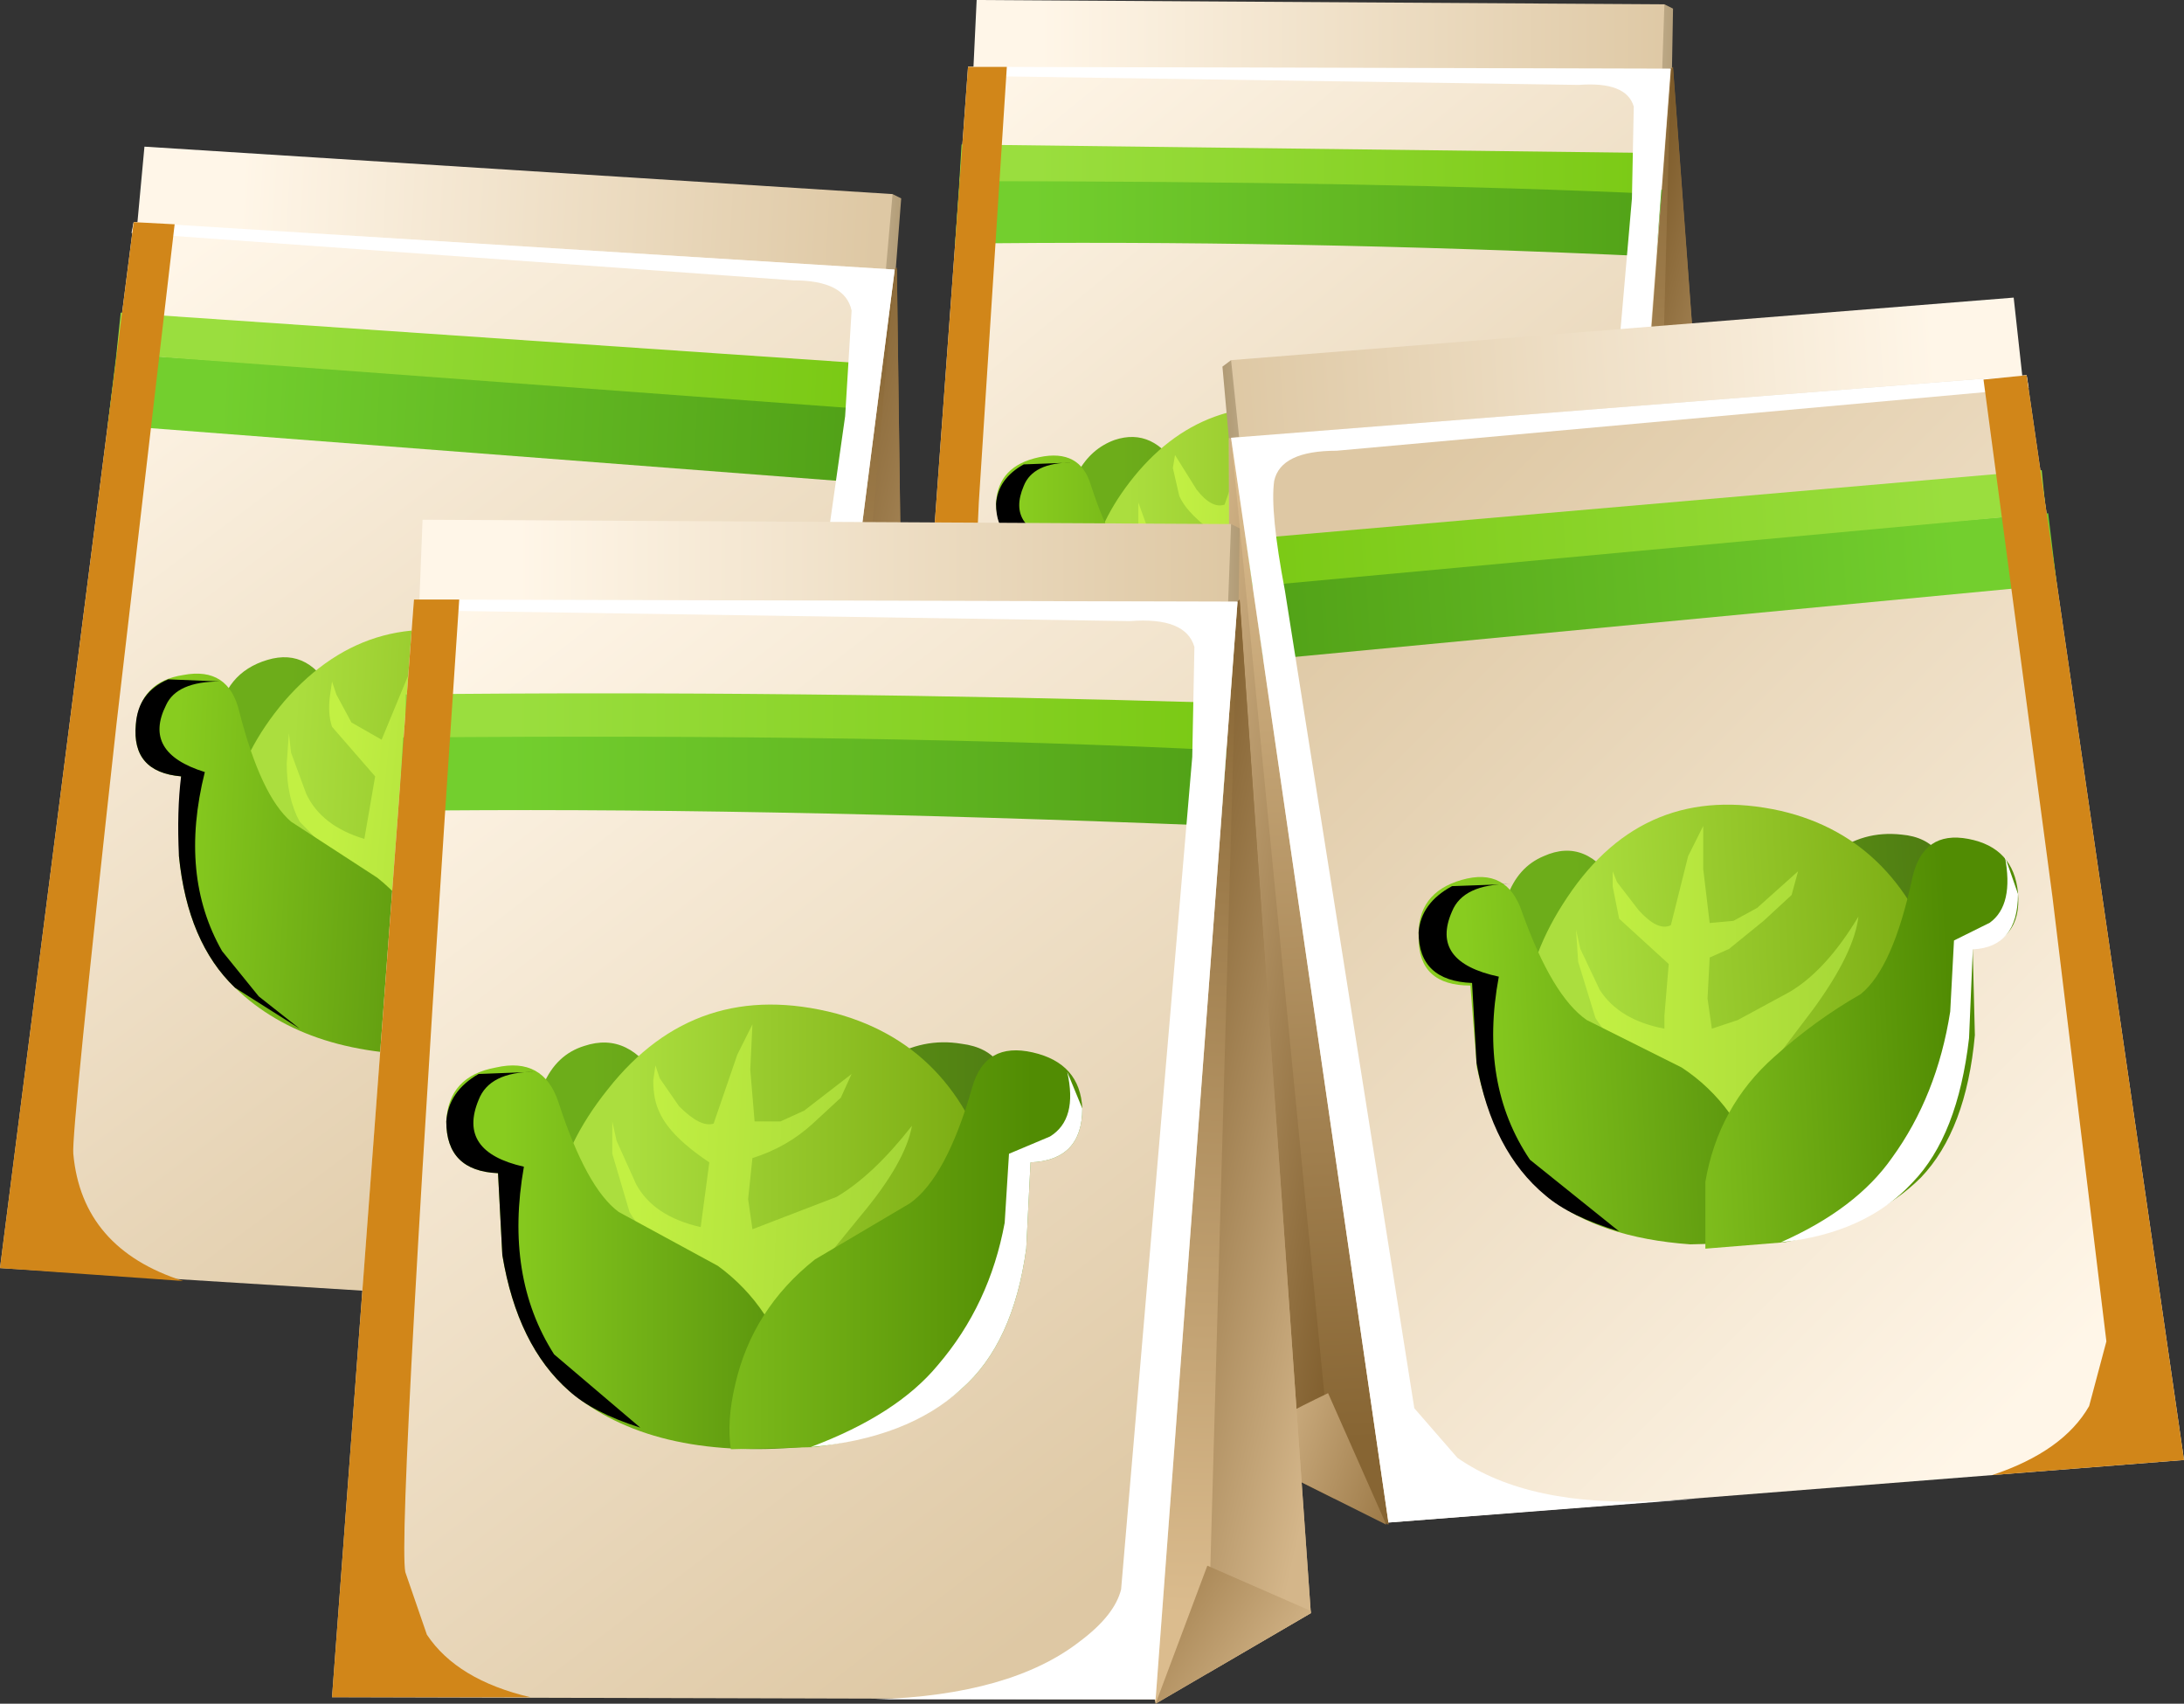 <?xml version="1.0" encoding="UTF-8" standalone="no"?>
<svg xmlns:xlink="http://www.w3.org/1999/xlink" height="39.5px" width="50.65px" xmlns="http://www.w3.org/2000/svg">
  <rect width="100%" height="100%" fill="#333333" stroke="none"/>
  <g transform="matrix(1.0, 0.0, 0.0, 1.0, 0.0, 0.0)">
    <use height="22.95" transform="matrix(1.0, 0.0, 0.0, 1.0, 20.9, 0.0)" width="19.35" xlink:href="#shape0"/>
    <use height="21.35" transform="matrix(1.0, 0.0, 0.0, 1.0, 22.45, 1.55)" width="16.3" xlink:href="#sprite0"/>
    <use height="21.3" transform="matrix(1.0, 0.0, 0.0, 1.0, 20.9, 1.55)" width="3.9" xlink:href="#sprite1"/>
    <use height="8.6" transform="matrix(1.0, 0.0, 0.0, 1.0, 23.1, 9.45)" width="12.55" xlink:href="#shape3"/>
    <use height="7.3" transform="matrix(1.0, 0.0, 0.0, 1.0, 30.35, 10.7)" width="5.3" xlink:href="#sprite2"/>
    <use height="7.0" transform="matrix(1.0, 0.0, 0.0, 1.0, 23.1, 10.6)" width="3.85" xlink:href="#sprite3"/>
    <use height="27.15" transform="matrix(1.0, 0.0, 0.0, 1.0, 0.0, 3.4)" width="21.1" xlink:href="#shape6"/>
    <use height="25.35" transform="matrix(1.0, 0.0, 0.0, 1.0, 3.05, 5.15)" width="17.7" xlink:href="#sprite4"/>
    <use height="24.55" transform="matrix(1.0, 0.0, 0.0, 1.0, 0.0, 5.15)" width="4.25" xlink:href="#sprite5"/>
    <use height="9.85" transform="matrix(1.0, 0.0, 0.0, 1.0, 3.15, 14.6)" width="13.6" xlink:href="#shape9"/>
    <use height="8.0" transform="matrix(1.0, 0.0, 0.0, 1.0, 10.55, 16.45)" width="6.2" xlink:href="#sprite6"/>
    <use height="8.25" transform="matrix(1.0, 0.0, 0.0, 1.0, 3.15, 15.6)" width="3.8" xlink:href="#sprite7"/>
    <use height="28.45" transform="matrix(1.0, 0.0, 0.0, 1.0, 28.35, 6.9)" width="22.3" xlink:href="#shape12"/>
    <use height="26.6" transform="matrix(1.0, 0.0, 0.0, 1.0, 28.55, 8.7)" width="18.5" xlink:href="#sprite8"/>
    <use height="25.5" transform="matrix(1.0, 0.0, 0.0, 1.0, 46.0, 8.7)" width="4.65" xlink:href="#sprite9"/>
    <use height="10.3" transform="matrix(1.0, 0.0, 0.0, 1.0, 32.9, 18.65)" width="13.9" xlink:href="#shape15"/>
    <use height="8.95" transform="matrix(1.0, 0.0, 0.0, 1.0, 41.3, 19.85)" width="5.5" xlink:href="#sprite10"/>
    <use height="8.2" transform="matrix(1.0, 0.0, 0.0, 1.0, 32.9, 20.35)" width="4.65" xlink:href="#sprite11"/>
    <use height="27.45" transform="matrix(1.0, 0.0, 0.0, 1.0, 7.7, 12.05)" width="22.7" xlink:href="#shape16"/>
    <use height="25.5" transform="matrix(1.0, 0.0, 0.0, 1.0, 9.6, 13.9)" width="19.1" xlink:href="#sprite12"/>
    <use height="25.45" transform="matrix(1.0, 0.0, 0.0, 1.0, 7.7, 13.9)" width="4.6" xlink:href="#sprite13"/>
    <use height="10.3" transform="matrix(1.0, 0.0, 0.0, 1.0, 10.35, 23.3)" width="14.75" xlink:href="#shape18"/>
    <use height="8.7" transform="matrix(1.0, 0.0, 0.0, 1.0, 18.8, 24.85)" width="6.3" xlink:href="#sprite14"/>
    <use height="8.4" transform="matrix(1.0, 0.0, 0.0, 1.0, 10.35, 24.7)" width="4.5" xlink:href="#sprite15"/>
  </g>
  <defs>
    <g id="shape0" transform="matrix(1.0, 0.0, 0.0, 1.0, -20.9, 0.0)">
      <path d="M35.65 2.85 L38.6 0.1 38.8 0.2 38.75 3.0 35.8 3.45 35.65 2.85" fill="url(#gradient0)" fill-rule="evenodd" stroke="none"/>
      <path d="M38.45 4.5 L22.45 4.2 22.65 0.0 38.6 0.1 38.45 4.5" fill="url(#gradient1)" fill-rule="evenodd" stroke="none"/>
      <path d="M33.45 6.1 L38.8 1.55 40.25 21.2 37.15 22.95 33.45 6.1" fill="url(#gradient2)" fill-rule="evenodd" stroke="none"/>
      <path d="M38.2 22.35 L38.75 1.6 38.8 1.6 40.25 21.2 38.2 22.35" fill="url(#gradient3)" fill-rule="evenodd" stroke="none"/>
      <path d="M37.15 22.95 L38.2 20.3 40.25 21.2 37.15 22.95" fill="url(#gradient4)" fill-rule="evenodd" stroke="none"/>
      <path d="M37.15 22.9 L20.9 22.8 22.45 1.55 38.75 1.6 37.15 22.9" fill="url(#gradient5)" fill-rule="evenodd" stroke="none"/>
      <path d="M22.25 4.2 Q28.3 4.05 38.55 4.4 L38.4 5.95 Q29.8 5.55 22.15 5.65 L22.25 4.2" fill="url(#gradient6)" fill-rule="evenodd" stroke="none"/>
      <path d="M22.3 3.35 L38.55 3.55 38.5 4.5 Q32.0 4.2 22.25 4.2 L22.3 3.35" fill="url(#gradient7)" fill-rule="evenodd" stroke="none"/>
    </g>
    <linearGradient gradientTransform="matrix(0.002, 0.0, 0.0, -0.002, 37.4, 1.75)" gradientUnits="userSpaceOnUse" id="gradient0" spreadMethod="pad" x1="-819.2" x2="819.2">
      <stop offset="0.0" stop-color="#fff6e8"/>
      <stop offset="1.0" stop-color="#b09a74"/>
    </linearGradient>
    <linearGradient gradientTransform="matrix(0.009, 0.0, 0.0, -0.009, 31.5, 2.25)" gradientUnits="userSpaceOnUse" id="gradient1" spreadMethod="pad" x1="-819.2" x2="819.2">
      <stop offset="0.0" stop-color="#fff6e8"/>
      <stop offset="1.0" stop-color="#dec8a4"/>
    </linearGradient>
    <linearGradient gradientTransform="matrix(-2.0E-4, 0.012, 0.012, 2.0E-4, 36.9, 11.65)" gradientUnits="userSpaceOnUse" id="gradient2" spreadMethod="pad" x1="-819.2" x2="819.2">
      <stop offset="0.0" stop-color="#876533"/>
      <stop offset="1.0" stop-color="#dbbc8e"/>
    </linearGradient>
    <linearGradient gradientTransform="matrix(0.003, 8.0E-4, 8.0E-4, -0.003, 38.8, 12.05)" gradientUnits="userSpaceOnUse" id="gradient3" spreadMethod="pad" x1="-819.2" x2="819.2">
      <stop offset="0.0" stop-color="#7d5b2a"/>
      <stop offset="1.0" stop-color="#d4b68a"/>
    </linearGradient>
    <linearGradient gradientTransform="matrix(0.002, 0.001, 0.001, -0.002, 37.55, 21.35)" gradientUnits="userSpaceOnUse" id="gradient4" spreadMethod="pad" x1="-819.2" x2="819.2">
      <stop offset="0.0" stop-color="#87622d"/>
      <stop offset="1.0" stop-color="#d4b68a"/>
    </linearGradient>
    <linearGradient gradientTransform="matrix(0.009, 0.011, 0.011, -0.009, 29.3, 11.6)" gradientUnits="userSpaceOnUse" id="gradient5" spreadMethod="pad" x1="-819.2" x2="819.2">
      <stop offset="0.0" stop-color="#fff6e8"/>
      <stop offset="1.0" stop-color="#dec8a4"/>
    </linearGradient>
    <linearGradient gradientTransform="matrix(0.009, 0.0, 0.0, -0.009, 31.3, 5.05)" gradientUnits="userSpaceOnUse" id="gradient6" spreadMethod="pad" x1="-819.2" x2="819.2">
      <stop offset="0.0" stop-color="#73cf2e"/>
      <stop offset="1.0" stop-color="#51a117"/>
    </linearGradient>
    <linearGradient gradientTransform="matrix(0.009, 0.0, 0.0, -0.009, 31.4, 3.95)" gradientUnits="userSpaceOnUse" id="gradient7" spreadMethod="pad" x1="-819.2" x2="819.2">
      <stop offset="0.0" stop-color="#9ade3e"/>
      <stop offset="1.0" stop-color="#7ac914"/>
    </linearGradient>
    <g id="sprite0" transform="matrix(1.0, 0.0, 0.0, 1.0, 0.0, 0.0)">
      <use height="25.5" transform="matrix(0.853, 0.0, 0.0, 0.837, 0.0, 0.0)" width="19.1" xlink:href="#shape1"/>
    </g>
    <g id="shape1" transform="matrix(1.0, 0.0, 0.0, 1.0, 0.0, 0.0)">
      <path d="M15.45 24.15 Q16.25 23.55 16.4 22.95 L18.05 3.65 18.1 1.1 Q17.9 0.4 16.6 0.5 L0.0 0.25 0.0 0.0 19.1 0.05 17.2 25.5 10.7 25.5 Q13.85 25.4 15.45 24.15" fill="#ffffff" fill-rule="evenodd" stroke="none"/>
    </g>
    <g id="sprite1" transform="matrix(1.0, 0.0, 0.0, 1.0, 0.0, 0.0)">
      <use height="21.3" transform="matrix(1.0, 0.0, 0.0, 1.0, 0.0, 0.0)" width="3.9" xlink:href="#shape2"/>
    </g>
    <g id="shape2" transform="matrix(1.0, 0.0, 0.0, 1.0, 0.0, 0.0)">
      <path d="M1.55 0.0 L2.45 0.0 1.8 10.1 1.4 18.85 Q1.55 19.65 1.85 20.05 2.45 20.9 3.9 21.3 L0.0 21.25 1.55 0.0" fill="#d18619" fill-rule="evenodd" stroke="none"/>
    </g>
    <g id="shape3" transform="matrix(1.0, 0.0, 0.0, 1.0, -23.1, -9.45)">
      <path d="M34.25 11.5 Q34.15 13.3 28.2 15.0 L25.35 13.8 24.85 11.45 25.0 10.95 Q25.3 10.4 25.85 10.2 26.75 9.9 27.35 10.9 L31.85 10.45 Q32.55 10.05 33.3 10.15 34.3 10.3 34.25 11.5" fill="url(#gradient8)" fill-rule="evenodd" stroke="none"/>
      <path d="M26.55 16.75 L25.6 15.4 Q24.6 13.15 26.3 11.05 28.05 8.9 30.85 9.6 33.3 10.25 34.0 13.0 34.65 15.75 32.8 17.0 31.35 18.0 29.55 17.95 27.75 17.9 26.55 16.75" fill="url(#gradient9)" fill-rule="evenodd" stroke="none"/>
      <path d="M31.1 10.75 L30.9 11.2 30.35 11.7 29.55 12.2 29.15 12.35 29.1 12.8 29.15 13.75 30.8 13.15 32.3 11.75 Q32.2 12.45 31.3 13.5 L30.1 14.85 29.45 15.75 Q29.3 16.25 29.05 16.0 L28.3 14.8 Q27.15 14.1 26.7 13.45 L26.4 12.3 26.4 11.65 26.85 12.9 Q27.2 13.5 28.15 13.7 L28.2 13.45 28.3 12.45 Q27.55 11.95 27.35 11.5 L27.2 10.85 27.25 10.55 27.75 11.35 Q28.1 11.8 28.4 11.7 L28.85 10.4 29.15 9.8 29.15 10.65 29.2 11.7 29.7 11.7 30.2 11.45 31.1 10.75" fill="url(#gradient10)" fill-rule="evenodd" stroke="none"/>
      <path d="M23.1 11.65 Q23.15 10.8 24.1 10.6 25.05 10.4 25.3 11.25 25.85 12.95 26.55 13.4 27.0 13.75 28.5 14.5 29.65 15.25 30.0 16.7 L30.15 18.0 Q27.2 18.2 25.55 16.85 24.5 16.0 24.2 14.25 L24.15 12.65 Q23.1 12.6 23.1 11.65" fill="url(#gradient11)" fill-rule="evenodd" stroke="none"/>
      <path d="M35.65 11.4 Q35.7 12.4 34.65 12.45 L34.6 14.15 Q34.35 16.0 33.3 16.85 31.7 18.25 28.75 18.0 28.65 17.45 28.85 16.7 29.15 15.25 30.4 14.35 31.3 13.7 32.3 13.25 32.95 12.75 33.5 11.0 33.75 10.1 34.7 10.3 35.65 10.5 35.65 11.4" fill="url(#gradient12)" fill-rule="evenodd" stroke="none"/>
    </g>
    <linearGradient gradientTransform="matrix(0.005, 0.0, 0.0, -0.005, 30.1, 12.6)" gradientUnits="userSpaceOnUse" id="gradient8" spreadMethod="pad" x1="-819.2" x2="819.2">
      <stop offset="0.0" stop-color="#6dad1a"/>
      <stop offset="1.0" stop-color="#4f7d12"/>
    </linearGradient>
    <linearGradient gradientTransform="matrix(0.005, 0.0, 0.0, -0.005, 30.25, 13.7)" gradientUnits="userSpaceOnUse" id="gradient9" spreadMethod="pad" x1="-819.2" x2="819.2">
      <stop offset="0.0" stop-color="#abde3e"/>
      <stop offset="1.0" stop-color="#7aab12"/>
    </linearGradient>
    <linearGradient gradientTransform="matrix(0.003, -3.0E-4, 1.0E-4, -0.003, 29.65, 12.9)" gradientUnits="userSpaceOnUse" id="gradient10" spreadMethod="pad" x1="-819.2" x2="819.2">
      <stop offset="0.0" stop-color="#c2f043"/>
      <stop offset="1.0" stop-color="#a3d536"/>
    </linearGradient>
    <linearGradient gradientTransform="matrix(0.004, 0.0, 0.0, -0.004, 27.05, 14.3)" gradientUnits="userSpaceOnUse" id="gradient11" spreadMethod="pad" x1="-819.2" x2="819.2">
      <stop offset="0.0" stop-color="#88cc1f"/>
      <stop offset="1.0" stop-color="#5a940d"/>
    </linearGradient>
    <linearGradient gradientTransform="matrix(0.004, 0.0, 0.0, -0.004, 31.2, 14.15)" gradientUnits="userSpaceOnUse" id="gradient12" spreadMethod="pad" x1="-819.2" x2="819.2">
      <stop offset="0.0" stop-color="#83c21f"/>
      <stop offset="1.0" stop-color="#518c03"/>
    </linearGradient>
    <g id="sprite2" transform="matrix(1.0, 0.0, 0.0, 1.0, 0.0, 0.0)">
      <use height="8.7" transform="matrix(0.841, 0.0, 0.0, 0.839, 0.0, 0.0)" width="6.3" xlink:href="#shape4"/>
    </g>
    <g id="shape4" transform="matrix(1.0, 0.0, 0.0, 1.0, 0.0, 0.0)">
      <path d="M6.3 0.85 Q6.3 2.05 5.1 2.1 L5.0 4.1 Q4.7 6.3 3.5 7.35 2.25 8.5 0.0 8.7 2.0 7.95 2.95 6.8 4.15 5.4 4.5 3.5 L4.6 1.9 5.55 1.5 Q6.2 1.1 5.95 0.0 L6.3 0.85" fill="#ffffff" fill-rule="evenodd" stroke="none"/>
    </g>
    <g id="sprite3" transform="matrix(1.0, 0.0, 0.0, 1.0, 0.0, 0.0)">
      <use height="8.4" transform="matrix(0.856, 0.0, 0.0, 0.833, 0.0, 0.0)" width="4.5" xlink:href="#shape5"/>
    </g>
    <g id="shape5" transform="matrix(1.0, 0.0, 0.0, 1.0, 0.0, 0.0)">
      <path d="M0.75 0.8 Q0.25 2.0 1.8 2.35 1.35 4.9 2.5 6.7 L4.5 8.4 Q3.4 8.05 2.85 7.55 1.65 6.5 1.3 4.4 L1.2 2.5 Q0.0 2.45 0.0 1.3 0.05 0.6 0.75 0.2 L2.05 0.15 Q1.0 0.15 0.75 0.8" fill="#000000" fill-rule="evenodd" stroke="none"/>
    </g>
    <g id="shape6" transform="matrix(1.0, 0.0, 0.0, 1.0, 0.0, -3.4)">
      <path d="M17.3 7.45 L20.7 4.5 20.9 4.6 20.65 7.85 17.45 8.15 17.3 7.45" fill="url(#gradient13)" fill-rule="evenodd" stroke="none"/>
      <path d="M20.25 9.55 L2.9 8.25 3.35 3.4 20.7 4.5 20.25 9.55" fill="url(#gradient14)" fill-rule="evenodd" stroke="none"/>
      <path d="M14.7 11.05 L20.8 6.2 21.1 28.75 17.65 30.55 14.7 11.05" fill="url(#gradient15)" fill-rule="evenodd" stroke="none"/>
      <path d="M21.1 28.75 L18.8 29.95 19.05 25.7 20.75 6.25 20.8 6.25 21.1 28.75" fill="url(#gradient16)" fill-rule="evenodd" stroke="none"/>
      <path d="M17.65 30.55 L18.95 27.6 21.1 28.7 21.1 28.75 17.65 30.55" fill="url(#gradient17)" fill-rule="evenodd" stroke="none"/>
      <path d="M17.65 30.5 L0.0 29.4 3.1 5.15 20.75 6.25 17.65 30.5" fill="url(#gradient18)" fill-rule="evenodd" stroke="none"/>
      <path d="M2.7 8.2 L20.3 9.4 20.1 11.2 2.5 9.85 2.7 8.2" fill="url(#gradient19)" fill-rule="evenodd" stroke="none"/>
      <path d="M2.8 7.25 L20.4 8.45 20.25 9.5 2.7 8.2 2.8 7.25" fill="url(#gradient20)" fill-rule="evenodd" stroke="none"/>
    </g>
    <linearGradient gradientTransform="matrix(0.002, 1.0E-4, 1.0E-4, -0.002, 19.3, 6.3)" gradientUnits="userSpaceOnUse" id="gradient13" spreadMethod="pad" x1="-819.2" x2="819.2">
      <stop offset="0.0" stop-color="#fff6e8"/>
      <stop offset="1.0" stop-color="#b09a74"/>
    </linearGradient>
    <linearGradient gradientTransform="matrix(0.009, 5.0E-4, 5.0E-4, -0.009, 12.85, 6.55)" gradientUnits="userSpaceOnUse" id="gradient14" spreadMethod="pad" x1="-819.2" x2="819.2">
      <stop offset="0.0" stop-color="#fff6e8"/>
      <stop offset="1.0" stop-color="#dec8a4"/>
    </linearGradient>
    <linearGradient gradientTransform="matrix(-0.001, 0.013, 0.013, 0.001, 18.05, 17.6)" gradientUnits="userSpaceOnUse" id="gradient15" spreadMethod="pad" x1="-819.2" x2="819.2">
      <stop offset="0.0" stop-color="#876533"/>
      <stop offset="1.0" stop-color="#dbbc8e"/>
    </linearGradient>
    <linearGradient gradientTransform="matrix(0.004, 0.001, 0.001, -0.004, 20.1, 18.2)" gradientUnits="userSpaceOnUse" id="gradient16" spreadMethod="pad" x1="-819.2" x2="819.2">
      <stop offset="0.0" stop-color="#7d5b2a"/>
      <stop offset="1.0" stop-color="#d4b68a"/>
    </linearGradient>
    <linearGradient gradientTransform="matrix(0.002, 0.002, 0.002, -0.002, 18.15, 28.75)" gradientUnits="userSpaceOnUse" id="gradient17" spreadMethod="pad" x1="-819.2" x2="819.2">
      <stop offset="0.0" stop-color="#87622d"/>
      <stop offset="1.0" stop-color="#d4b68a"/>
    </linearGradient>
    <linearGradient gradientTransform="matrix(0.009, 0.012, 0.012, -0.009, 9.8, 17.1)" gradientUnits="userSpaceOnUse" id="gradient18" spreadMethod="pad" x1="-819.2" x2="819.2">
      <stop offset="0.0" stop-color="#fff6e8"/>
      <stop offset="1.0" stop-color="#dec8a4"/>
    </linearGradient>
    <linearGradient gradientTransform="matrix(0.009, 5.0E-4, 5.0E-4, -0.009, 12.45, 9.75)" gradientUnits="userSpaceOnUse" id="gradient19" spreadMethod="pad" x1="-819.2" x2="819.2">
      <stop offset="0.0" stop-color="#73cf2e"/>
      <stop offset="1.0" stop-color="#51a117"/>
    </linearGradient>
    <linearGradient gradientTransform="matrix(0.009, 5.0E-4, 5.0E-4, -0.009, 12.6, 8.45)" gradientUnits="userSpaceOnUse" id="gradient20" spreadMethod="pad" x1="-819.2" x2="819.2">
      <stop offset="0.0" stop-color="#9ade3e"/>
      <stop offset="1.0" stop-color="#7ac914"/>
    </linearGradient>
    <g id="sprite4" transform="matrix(1.0, 0.0, 0.0, 1.0, 0.0, 0.0)">
      <use height="25.35" transform="matrix(1.0, 0.0, 0.0, 1.0, 0.0, 0.0)" width="17.7" xlink:href="#shape7"/>
    </g>
    <g id="shape7" transform="matrix(1.0, 0.0, 0.0, 1.0, 0.0, 0.0)">
      <path d="M13.0 23.9 L13.95 22.8 16.55 4.5 16.7 2.05 Q16.55 1.35 15.35 1.35 L0.0 0.25 0.05 0.0 17.7 1.1 14.6 25.35 7.75 24.95 8.6 24.95 Q11.5 25.0 13.0 23.9" fill="#ffffff" fill-rule="evenodd" stroke="none"/>
    </g>
    <g id="sprite5" transform="matrix(1.0, 0.0, 0.0, 1.0, 0.0, 0.0)">
      <use height="24.55" transform="matrix(1.0, 0.0, 0.0, 1.0, 0.0, 0.0)" width="4.25" xlink:href="#shape8"/>
    </g>
    <g id="shape8" transform="matrix(1.0, 0.0, 0.0, 1.0, 0.0, 0.0)">
      <path d="M3.1 0.0 L4.05 0.05 2.7 11.65 Q1.65 21.15 1.7 21.6 1.9 23.8 4.25 24.55 L0.0 24.25 3.1 0.0" fill="#d18619" fill-rule="evenodd" stroke="none"/>
    </g>
    <g id="shape9" transform="matrix(1.0, 0.0, 0.0, 1.0, -3.15, -14.6)">
      <path d="M5.05 16.7 Q5.2 15.6 6.2 15.3 7.2 15.0 7.75 16.15 L12.7 15.95 Q13.45 15.5 14.3 15.7 15.4 15.9 15.25 17.25 15.0 19.35 8.45 20.95 8.15 20.9 5.4 19.35 L5.05 16.7" fill="url(#gradient21)" fill-rule="evenodd" stroke="none"/>
      <path d="M6.55 22.8 Q5.95 22.15 5.6 21.2 4.65 18.55 6.6 16.25 8.65 13.9 11.65 14.9 14.25 15.8 14.8 19.0 15.35 22.15 13.3 23.5 11.65 24.55 9.7 24.4 7.75 24.2 6.55 22.8" fill="url(#gradient22)" fill-rule="evenodd" stroke="none"/>
      <path d="M6.65 17.7 L6.7 17.0 6.75 17.45 7.1 18.4 Q7.45 19.15 8.45 19.45 L8.7 18.0 7.7 16.85 Q7.6 16.55 7.65 16.15 L7.7 15.8 7.8 16.1 8.15 16.75 8.85 17.15 9.45 15.7 9.85 15.0 9.75 16.0 9.75 17.2 10.3 17.2 10.85 17.0 11.9 16.25 11.65 16.75 11.0 17.3 Q10.4 17.8 9.65 17.95 L9.55 18.5 9.55 18.9 9.55 19.55 11.4 18.95 13.1 17.45 Q12.95 18.25 11.9 19.4 L10.5 20.85 Q9.85 21.5 9.75 21.85 9.55 22.4 9.3 22.1 L8.55 20.7 6.95 19.05 Q6.65 18.5 6.65 17.7" fill="url(#gradient23)" fill-rule="evenodd" stroke="none"/>
      <path d="M5.45 22.9 Q4.35 21.85 4.15 19.85 L4.2 18.0 Q3.05 17.9 3.15 16.8 3.25 15.8 4.25 15.65 5.3 15.45 5.55 16.5 6.05 18.45 6.75 19.05 L8.75 20.35 Q9.95 21.3 10.25 22.95 L10.35 24.45 Q7.15 24.55 5.45 22.9" fill="url(#gradient24)" fill-rule="evenodd" stroke="none"/>
      <path d="M9.05 22.95 Q9.5 21.3 10.85 20.3 11.85 19.6 13.0 19.15 13.75 18.65 14.45 16.7 14.8 15.65 15.8 15.95 16.8 16.25 16.75 17.3 16.75 18.4 15.6 18.4 L15.4 20.3 Q15.0 22.4 13.85 23.35 12.7 24.3 10.65 24.45 L8.85 24.4 Q8.8 23.8 9.05 22.95" fill="url(#gradient25)" fill-rule="evenodd" stroke="none"/>
    </g>
    <linearGradient gradientTransform="matrix(0.005, 3.0E-4, 3.0E-4, -0.005, 10.7, 18.25)" gradientUnits="userSpaceOnUse" id="gradient21" spreadMethod="pad" x1="-819.2" x2="819.2">
      <stop offset="0.0" stop-color="#6dad1a"/>
      <stop offset="1.0" stop-color="#4f7d12"/>
    </linearGradient>
    <linearGradient gradientTransform="matrix(0.005, 3.0E-4, 3.0E-4, -0.005, 10.75, 19.55)" gradientUnits="userSpaceOnUse" id="gradient22" spreadMethod="pad" x1="-819.2" x2="819.2">
      <stop offset="0.0" stop-color="#abde3e"/>
      <stop offset="1.0" stop-color="#7aab12"/>
    </linearGradient>
    <linearGradient gradientTransform="matrix(0.003, -1.0E-4, 3.0E-4, -0.003, 10.15, 18.6)" gradientUnits="userSpaceOnUse" id="gradient23" spreadMethod="pad" x1="-819.2" x2="819.2">
      <stop offset="0.0" stop-color="#c2f043"/>
      <stop offset="1.0" stop-color="#a3d536"/>
    </linearGradient>
    <linearGradient gradientTransform="matrix(0.004, 2.0E-4, 2.0E-4, -0.004, 7.25, 20.05)" gradientUnits="userSpaceOnUse" id="gradient24" spreadMethod="pad" x1="-819.2" x2="819.2">
      <stop offset="0.0" stop-color="#88cc1f"/>
      <stop offset="1.0" stop-color="#5a940d"/>
    </linearGradient>
    <linearGradient gradientTransform="matrix(0.004, 2.0E-4, 2.0E-4, -0.004, 11.75, 20.15)" gradientUnits="userSpaceOnUse" id="gradient25" spreadMethod="pad" x1="-819.2" x2="819.2">
      <stop offset="0.0" stop-color="#83c21f"/>
      <stop offset="1.0" stop-color="#518c03"/>
    </linearGradient>
    <g id="sprite6" transform="matrix(1.0, 0.0, 0.0, 1.0, 0.0, 0.0)">
      <use height="8.0" transform="matrix(1.0, 0.0, 0.0, 1.0, 0.0, 0.0)" width="6.2" xlink:href="#shape10"/>
    </g>
    <g id="shape10" transform="matrix(1.0, 0.0, 0.0, 1.0, 0.0, 0.0)">
      <path d="M5.95 0.0 L6.2 0.85 Q6.2 1.95 5.05 1.95 L4.85 3.85 Q4.45 5.95 3.3 6.9 2.1 7.9 0.0 8.0 1.9 7.35 2.85 6.35 4.05 5.05 4.45 3.3 L4.65 1.75 4.85 1.75 5.5 1.45 Q6.15 1.05 5.95 0.0" fill="#ffffff" fill-rule="evenodd" stroke="none"/>
    </g>
    <g id="sprite7" transform="matrix(1.0, 0.0, 0.0, 1.0, 0.0, 0.05)">
      <use height="8.25" transform="matrix(1.0, 0.0, 0.0, 1.0, 0.0, -0.05)" width="3.8" xlink:href="#shape11"/>
    </g>
    <g id="shape11" transform="matrix(1.0, 0.0, 0.0, 1.0, 0.0, 0.05)">
      <path d="M1.95 0.15 Q0.95 0.15 0.7 0.7 0.15 1.8 1.6 2.25 1.0 4.65 2.0 6.4 L2.85 7.45 3.8 8.2 2.3 7.25 Q1.2 6.2 1.0 4.2 0.95 3.15 1.05 2.35 -0.1 2.25 0.0 1.15 0.05 0.4 0.75 0.1 L1.95 0.15" fill="#000000" fill-rule="evenodd" stroke="none"/>
    </g>
    <g id="shape12" transform="matrix(1.0, 0.0, 0.0, 1.0, -28.35, -6.9)">
      <path d="M32.15 11.4 L32.0 12.1 28.65 11.85 28.35 8.5 28.55 8.35 32.15 11.4" fill="url(#gradient26)" fill-rule="evenodd" stroke="none"/>
      <path d="M46.7 6.9 L47.25 11.9 29.1 13.6 28.55 8.35 46.7 6.9" fill="url(#gradient27)" fill-rule="evenodd" stroke="none"/>
      <path d="M34.95 15.05 L32.2 35.35 28.55 33.55 28.5 10.15 34.95 15.05" fill="url(#gradient28)" fill-rule="evenodd" stroke="none"/>
      <path d="M30.95 34.75 L28.55 33.55 28.5 10.2 28.55 10.15 30.95 34.75" fill="url(#gradient29)" fill-rule="evenodd" stroke="none"/>
      <path d="M32.15 35.35 L28.55 33.55 28.55 33.5 Q29.65 32.85 30.8 32.3 L32.15 35.35" fill="url(#gradient30)" fill-rule="evenodd" stroke="none"/>
      <path d="M47.0 8.7 L50.65 33.85 32.2 35.3 28.55 10.15 47.0 8.7" fill="url(#gradient31)" fill-rule="evenodd" stroke="none"/>
      <path d="M47.7 13.55 L29.3 15.3 29.05 13.45 47.5 11.9 47.7 13.55" fill="url(#gradient32)" fill-rule="evenodd" stroke="none"/>
      <path d="M47.45 11.9 L29.05 13.6 28.9 12.5 47.35 10.9 47.45 11.9" fill="url(#gradient33)" fill-rule="evenodd" stroke="none"/>
    </g>
    <linearGradient gradientTransform="matrix(-0.002, 1.0E-4, -1.0E-4, -0.002, 30.05, 10.25)" gradientUnits="userSpaceOnUse" id="gradient26" spreadMethod="pad" x1="-819.2" x2="819.2">
      <stop offset="0.0" stop-color="#fff6e8"/>
      <stop offset="1.0" stop-color="#b09a74"/>
    </linearGradient>
    <linearGradient gradientTransform="matrix(-0.01, 7.0E-4, -7.0E-4, -0.01, 36.8, 10.35)" gradientUnits="userSpaceOnUse" id="gradient27" spreadMethod="pad" x1="-819.2" x2="819.2">
      <stop offset="0.0" stop-color="#fff6e8"/>
      <stop offset="1.0" stop-color="#dec8a4"/>
    </linearGradient>
    <linearGradient gradientTransform="matrix(-7.0E-4, -0.014, 0.014, -7.0E-4, 31.5, 21.9)" gradientUnits="userSpaceOnUse" id="gradient28" spreadMethod="pad" x1="-819.2" x2="819.2">
      <stop offset="0.0" stop-color="#876533"/>
      <stop offset="1.0" stop-color="#dbbc8e"/>
    </linearGradient>
    <linearGradient gradientTransform="matrix(-0.004, -7.0E-4, 7.0E-4, -0.004, 29.4, 22.6)" gradientUnits="userSpaceOnUse" id="gradient29" spreadMethod="pad" x1="-819.2" x2="819.2">
      <stop offset="0.0" stop-color="#7d5b2a"/>
      <stop offset="1.0" stop-color="#d4b68a"/>
    </linearGradient>
    <linearGradient gradientTransform="matrix(-0.003, -0.001, 0.001, -0.003, 31.6, 33.5)" gradientUnits="userSpaceOnUse" id="gradient30" spreadMethod="pad" x1="-819.2" x2="819.2">
      <stop offset="0.0" stop-color="#87622d"/>
      <stop offset="1.0" stop-color="#d4b68a"/>
    </linearGradient>
    <linearGradient gradientTransform="matrix(-0.011, -0.011, 0.011, -0.011, 40.15, 21.25)" gradientUnits="userSpaceOnUse" id="gradient31" spreadMethod="pad" x1="-819.2" x2="819.2">
      <stop offset="0.0" stop-color="#fff6e8"/>
      <stop offset="1.0" stop-color="#dec8a4"/>
    </linearGradient>
    <linearGradient gradientTransform="matrix(-0.01, 7.0E-4, -7.0E-4, -0.01, 37.25, 13.65)" gradientUnits="userSpaceOnUse" id="gradient32" spreadMethod="pad" x1="-819.2" x2="819.2">
      <stop offset="0.0" stop-color="#73cf2e"/>
      <stop offset="1.0" stop-color="#51a117"/>
    </linearGradient>
    <linearGradient gradientTransform="matrix(-0.01, 7.0E-4, -7.0E-4, -0.01, 37.05, 12.3)" gradientUnits="userSpaceOnUse" id="gradient33" spreadMethod="pad" x1="-819.2" x2="819.2">
      <stop offset="0.0" stop-color="#9ade3e"/>
      <stop offset="1.0" stop-color="#7ac914"/>
    </linearGradient>
    <g id="sprite8" transform="matrix(1.0, 0.0, 0.0, 1.0, 0.0, 0.0)">
      <use height="26.6" transform="matrix(1.0, 0.0, 0.0, 1.0, 0.0, 0.0)" width="18.5" xlink:href="#shape13"/>
    </g>
    <g id="shape13" transform="matrix(1.0, 0.0, 0.0, 1.0, 0.0, 0.0)">
      <path d="M18.45 0.0 L18.5 0.3 2.45 1.75 Q1.15 1.75 1.0 2.45 0.9 3.15 1.25 5.0 L4.25 23.95 5.25 25.1 Q6.9 26.25 9.95 26.1 L10.8 26.05 3.65 26.6 0.0 1.45 18.45 0.0" fill="#ffffff" fill-rule="evenodd" stroke="none"/>
    </g>
    <g id="sprite9" transform="matrix(1.0, 0.0, 0.0, 1.0, 0.0, 0.0)">
      <use height="25.5" transform="matrix(1.0, 0.0, 0.0, 1.0, 0.0, 0.0)" width="4.65" xlink:href="#shape14"/>
    </g>
    <g id="shape14" transform="matrix(1.0, 0.0, 0.0, 1.0, 0.0, 0.0)">
      <path d="M1.0 0.0 L4.65 25.15 0.2 25.5 Q1.85 24.95 2.45 23.9 L2.85 22.4 1.6 12.1 0.0 0.1 1.0 0.0" fill="#d18619" fill-rule="evenodd" stroke="none"/>
    </g>
    <g id="shape15" transform="matrix(1.0, 0.0, 0.0, 1.0, -32.9, -18.65)">
      <path d="M45.25 20.85 Q45.25 23.0 38.75 25.4 38.45 25.4 35.5 24.1 L34.8 21.4 34.95 20.8 Q35.2 20.1 35.8 19.85 36.8 19.4 37.5 20.55 41.9 20.3 42.5 19.8 43.2 19.25 44.1 19.35 45.25 19.45 45.25 20.85" fill="url(#gradient34)" fill-rule="evenodd" stroke="none"/>
      <path d="M44.0 27.45 Q42.4 28.75 40.45 28.8 38.4 28.85 37.0 27.55 36.35 26.95 35.9 26.0 34.6 23.4 36.35 20.8 38.15 18.1 41.3 18.8 44.1 19.45 45.05 22.65 45.95 25.85 44.0 27.45" fill="url(#gradient35)" fill-rule="evenodd" stroke="none"/>
      <path d="M40.75 21.05 L41.7 20.2 41.55 20.75 40.9 21.35 40.1 22.0 39.65 22.2 39.6 23.15 39.7 23.85 40.3 23.65 41.5 23.0 Q42.35 22.5 43.1 21.25 43.0 22.1 42.05 23.4 L40.8 25.05 40.15 26.2 Q40.05 26.8 39.75 26.5 L38.8 25.15 Q37.5 24.4 37.0 23.6 L36.6 22.3 36.55 21.55 36.65 22.0 37.1 22.95 Q37.55 23.65 38.6 23.85 L38.6 23.55 38.7 22.35 37.55 21.3 37.4 20.55 37.4 20.2 37.5 20.45 38.0 21.1 Q38.45 21.6 38.75 21.45 L39.15 19.85 39.5 19.15 39.5 20.15 39.65 21.4 40.2 21.35 40.75 21.05" fill="url(#gradient36)" fill-rule="evenodd" stroke="none"/>
      <path d="M40.85 27.3 L41.1 28.8 39.2 28.85 Q37.1 28.7 35.9 27.75 34.7 26.8 34.25 24.75 L34.1 22.85 Q32.9 22.85 32.9 21.75 32.85 20.7 33.9 20.4 34.95 20.1 35.3 21.15 36.0 23.1 36.8 23.65 L39.0 24.75 Q40.3 25.6 40.85 27.3" fill="url(#gradient37)" fill-rule="evenodd" stroke="none"/>
      <path d="M41.4 28.8 L39.55 28.95 39.55 27.4 Q39.85 25.65 41.15 24.5 42.1 23.65 43.15 23.05 43.9 22.45 44.35 20.35 44.6 19.25 45.65 19.45 46.7 19.65 46.8 20.7 46.9 21.85 45.75 22.0 L45.8 24.0 Q45.6 26.2 44.55 27.3 43.45 28.4 41.4 28.8" fill="url(#gradient38)" fill-rule="evenodd" stroke="none"/>
    </g>
    <linearGradient gradientTransform="matrix(0.005, -3.0E-4, -3.0E-4, -0.005, 40.75, 22.4)" gradientUnits="userSpaceOnUse" id="gradient34" spreadMethod="pad" x1="-819.2" x2="819.2">
      <stop offset="0.0" stop-color="#6dad1a"/>
      <stop offset="1.0" stop-color="#4f7d12"/>
    </linearGradient>
    <linearGradient gradientTransform="matrix(0.005, -3.0E-4, -3.0E-4, -0.005, 40.9, 23.7)" gradientUnits="userSpaceOnUse" id="gradient35" spreadMethod="pad" x1="-819.2" x2="819.2">
      <stop offset="0.0" stop-color="#abde3e"/>
      <stop offset="1.0" stop-color="#7aab12"/>
    </linearGradient>
    <linearGradient gradientTransform="matrix(0.004, -5.0E-4, 0.0, -0.004, 40.25, 22.8)" gradientUnits="userSpaceOnUse" id="gradient36" spreadMethod="pad" x1="-819.2" x2="819.2">
      <stop offset="0.0" stop-color="#c2f043"/>
      <stop offset="1.0" stop-color="#a3d536"/>
    </linearGradient>
    <linearGradient gradientTransform="matrix(0.004, -2.0E-4, -2.0E-4, -0.004, 37.4, 24.6)" gradientUnits="userSpaceOnUse" id="gradient37" spreadMethod="pad" x1="-819.2" x2="819.2">
      <stop offset="0.0" stop-color="#88cc1f"/>
      <stop offset="1.0" stop-color="#5a940d"/>
    </linearGradient>
    <linearGradient gradientTransform="matrix(0.004, -2.0E-4, -2.0E-4, -0.004, 42.0, 24.2)" gradientUnits="userSpaceOnUse" id="gradient38" spreadMethod="pad" x1="-819.2" x2="819.2">
      <stop offset="0.0" stop-color="#83c21f"/>
      <stop offset="1.0" stop-color="#518c03"/>
    </linearGradient>
    <g id="sprite10" transform="matrix(1.0, 0.0, 0.0, 1.0, 0.0, 0.0)">
      <use height="8.7" transform="matrix(0.873, 0.0, 0.0, 1.029, 0.0, 0.0)" width="6.3" xlink:href="#shape4"/>
    </g>
    <g id="sprite11" transform="matrix(1.0, 0.0, 0.0, 1.0, 0.0, 0.05)">
      <use height="8.4" transform="matrix(1.033, 0.0, 0.0, 0.976, 0.0, -0.05)" width="4.5" xlink:href="#shape5"/>
    </g>
    <g id="shape16" transform="matrix(1.0, 0.0, 0.0, 1.0, -7.7, -12.05)">
      <path d="M25.1 15.45 L28.55 12.15 28.75 12.25 28.7 15.65 25.25 16.15 25.1 15.45" fill="url(#gradient39)" fill-rule="evenodd" stroke="none"/>
      <path d="M28.35 17.45 L9.6 17.1 9.8 12.05 28.55 12.15 28.35 17.45" fill="url(#gradient40)" fill-rule="evenodd" stroke="none"/>
      <path d="M22.5 19.3 L28.75 13.9 30.4 37.4 26.8 39.5 22.5 19.3" fill="url(#gradient41)" fill-rule="evenodd" stroke="none"/>
      <path d="M28.0 38.8 L28.7 13.95 28.75 13.95 30.4 37.4 28.0 38.8" fill="url(#gradient42)" fill-rule="evenodd" stroke="none"/>
      <path d="M26.8 39.5 L28.0 36.3 30.4 37.35 30.4 37.4 26.8 39.5" fill="url(#gradient43)" fill-rule="evenodd" stroke="none"/>
      <path d="M26.8 39.4 L7.7 39.35 9.6 13.9 28.7 13.95 26.8 39.4" fill="url(#gradient44)" fill-rule="evenodd" stroke="none"/>
      <path d="M9.35 17.1 Q15.2 16.9 28.45 17.3 L28.3 19.15 Q17.1 18.7 9.25 18.8 L9.35 17.1" fill="url(#gradient45)" fill-rule="evenodd" stroke="none"/>
      <path d="M9.4 16.1 Q18.35 16.0 28.5 16.3 L28.4 17.4 Q20.5 17.0 9.4 17.1 L9.4 16.1" fill="url(#gradient46)" fill-rule="evenodd" stroke="none"/>
    </g>
    <linearGradient gradientTransform="matrix(0.002, 0.0, 0.0, -0.002, 27.15, 14.15)" gradientUnits="userSpaceOnUse" id="gradient39" spreadMethod="pad" x1="-819.2" x2="819.2">
      <stop offset="0.0" stop-color="#fff6e8"/>
      <stop offset="1.0" stop-color="#b09a74"/>
    </linearGradient>
    <linearGradient gradientTransform="matrix(0.01, 0.0, 0.0, -0.01, 20.2, 14.75)" gradientUnits="userSpaceOnUse" id="gradient40" spreadMethod="pad" x1="-819.2" x2="819.2">
      <stop offset="0.0" stop-color="#fff6e8"/>
      <stop offset="1.0" stop-color="#dec8a4"/>
    </linearGradient>
    <linearGradient gradientTransform="matrix(-3.0E-4, 0.014, 0.014, 3.0E-4, 26.5, 25.95)" gradientUnits="userSpaceOnUse" id="gradient41" spreadMethod="pad" x1="-819.2" x2="819.2">
      <stop offset="0.0" stop-color="#876533"/>
      <stop offset="1.0" stop-color="#dbbc8e"/>
    </linearGradient>
    <linearGradient gradientTransform="matrix(0.004, 9.0E-4, 9.0E-4, -0.004, 28.75, 26.45)" gradientUnits="userSpaceOnUse" id="gradient42" spreadMethod="pad" x1="-819.2" x2="819.2">
      <stop offset="0.0" stop-color="#7d5b2a"/>
      <stop offset="1.0" stop-color="#d4b68a"/>
    </linearGradient>
    <linearGradient gradientTransform="matrix(0.003, 0.002, 0.002, -0.003, 27.25, 37.6)" gradientUnits="userSpaceOnUse" id="gradient43" spreadMethod="pad" x1="-819.2" x2="819.2">
      <stop offset="0.0" stop-color="#87622d"/>
      <stop offset="1.0" stop-color="#d4b68a"/>
    </linearGradient>
    <linearGradient gradientTransform="matrix(0.01, 0.013, 0.013, -0.01, 17.6, 25.9)" gradientUnits="userSpaceOnUse" id="gradient44" spreadMethod="pad" x1="-819.2" x2="819.2">
      <stop offset="0.0" stop-color="#fff6e8"/>
      <stop offset="1.0" stop-color="#dec8a4"/>
    </linearGradient>
    <linearGradient gradientTransform="matrix(0.01, 0.0, 0.0, -0.01, 20.0, 18.1)" gradientUnits="userSpaceOnUse" id="gradient45" spreadMethod="pad" x1="-819.2" x2="819.2">
      <stop offset="0.0" stop-color="#73cf2e"/>
      <stop offset="1.0" stop-color="#51a117"/>
    </linearGradient>
    <linearGradient gradientTransform="matrix(0.01, 0.0, 0.0, -0.01, 20.1, 16.75)" gradientUnits="userSpaceOnUse" id="gradient46" spreadMethod="pad" x1="-819.2" x2="819.2">
      <stop offset="0.0" stop-color="#9ade3e"/>
      <stop offset="1.0" stop-color="#7ac914"/>
    </linearGradient>
    <g id="sprite12" transform="matrix(1.0, 0.0, 0.0, 1.0, 0.0, 0.0)">
      <use height="25.5" transform="matrix(1.0, 0.0, 0.0, 1.0, 0.0, 0.0)" width="19.1" xlink:href="#shape1"/>
    </g>
    <g id="sprite13" transform="matrix(1.0, 0.0, 0.0, 1.0, 0.0, 0.0)">
      <use height="25.45" transform="matrix(1.0, 0.0, 0.0, 1.0, 0.0, 0.0)" width="4.6" xlink:href="#shape17"/>
    </g>
    <g id="shape17" transform="matrix(1.0, 0.0, 0.0, 1.0, 0.0, 0.0)">
      <path d="M1.9 0.0 L2.95 0.0 Q1.5 21.55 1.7 22.55 L2.2 24.0 Q2.9 25.05 4.6 25.45 L0.0 25.45 1.9 0.0" fill="#d18619" fill-rule="evenodd" stroke="none"/>
    </g>
    <g id="shape18" transform="matrix(1.0, 0.0, 0.0, 1.0, -10.35, -23.3)">
      <path d="M22.3 24.2 Q23.5 24.35 23.4 25.75 23.3 27.95 16.3 30.0 L12.95 28.55 12.4 25.75 12.6 25.15 Q12.9 24.45 13.55 24.25 14.6 23.9 15.3 25.1 L20.6 24.55 Q21.4 24.05 22.3 24.2" fill="url(#gradient47)" fill-rule="evenodd" stroke="none"/>
      <path d="M14.35 32.1 L13.25 30.5 Q12.05 27.8 14.1 25.25 16.15 22.65 19.4 23.5 22.3 24.3 23.1 27.6 23.9 30.85 21.7 32.35 20.0 33.6 17.9 33.55 15.75 33.5 14.35 32.1" fill="url(#gradient48)" fill-rule="evenodd" stroke="none"/>
      <path d="M17.1 24.45 L17.45 23.75 17.4 24.8 17.5 26.0 18.1 26.0 18.65 25.75 19.75 24.9 19.5 25.45 18.85 26.05 Q18.25 26.6 17.45 26.85 L17.35 27.8 17.45 28.5 19.4 27.75 Q20.25 27.25 21.15 26.1 21.0 26.95 19.95 28.2 L17.75 30.9 Q17.6 31.5 17.3 31.2 L16.4 29.8 Q15.1 28.95 14.6 28.1 L14.2 26.75 14.2 26.0 14.3 26.45 14.75 27.45 Q15.15 28.2 16.25 28.45 L16.45 26.95 Q15.55 26.35 15.3 25.8 15.15 25.5 15.15 25.05 L15.2 24.7 15.3 25.0 15.75 25.65 Q16.25 26.15 16.55 26.05 L17.1 24.45" fill="url(#gradient49)" fill-rule="evenodd" stroke="none"/>
      <path d="M12.95 25.55 Q13.6 27.55 14.35 28.1 L16.65 29.35 Q17.95 30.3 18.4 32.0 L18.6 33.55 Q15.1 33.85 13.2 32.25 12.0 31.2 11.65 29.1 L11.55 27.2 Q10.35 27.15 10.35 26.0 10.4 24.95 11.5 24.75 12.6 24.5 12.95 25.55" fill="url(#gradient50)" fill-rule="evenodd" stroke="none"/>
      <path d="M16.95 33.6 Q16.85 32.95 17.05 32.1 17.45 30.35 18.9 29.2 L21.1 27.9 Q21.95 27.3 22.55 25.2 22.85 24.15 23.95 24.4 25.05 24.65 25.1 25.7 25.1 26.9 23.9 26.95 L23.8 28.95 Q23.5 31.15 22.3 32.2 21.1 33.25 18.9 33.55 L16.95 33.6" fill="url(#gradient51)" fill-rule="evenodd" stroke="none"/>
    </g>
    <linearGradient gradientTransform="matrix(0.006, 0.0, 0.0, -0.006, 18.6, 27.1)" gradientUnits="userSpaceOnUse" id="gradient47" spreadMethod="pad" x1="-819.2" x2="819.2">
      <stop offset="0.0" stop-color="#6dad1a"/>
      <stop offset="1.0" stop-color="#4f7d12"/>
    </linearGradient>
    <linearGradient gradientTransform="matrix(0.005, 0.0, 0.0, -0.005, 18.7, 28.45)" gradientUnits="userSpaceOnUse" id="gradient48" spreadMethod="pad" x1="-819.2" x2="819.2">
      <stop offset="0.0" stop-color="#abde3e"/>
      <stop offset="1.0" stop-color="#7aab12"/>
    </linearGradient>
    <linearGradient gradientTransform="matrix(0.004, -3.0E-4, 2.0E-4, -0.004, 18.05, 27.45)" gradientUnits="userSpaceOnUse" id="gradient49" spreadMethod="pad" x1="-819.2" x2="819.2">
      <stop offset="0.0" stop-color="#c2f043"/>
      <stop offset="1.0" stop-color="#a3d536"/>
    </linearGradient>
    <linearGradient gradientTransform="matrix(0.004, 0.0, 0.0, -0.004, 14.95, 29.15)" gradientUnits="userSpaceOnUse" id="gradient50" spreadMethod="pad" x1="-819.2" x2="819.2">
      <stop offset="0.0" stop-color="#88cc1f"/>
      <stop offset="1.0" stop-color="#5a940d"/>
    </linearGradient>
    <linearGradient gradientTransform="matrix(0.005, 0.0, 0.0, -0.005, 19.85, 29.0)" gradientUnits="userSpaceOnUse" id="gradient51" spreadMethod="pad" x1="-819.2" x2="819.2">
      <stop offset="0.0" stop-color="#83c21f"/>
      <stop offset="1.0" stop-color="#518c03"/>
    </linearGradient>
    <g id="sprite14" transform="matrix(1.0, 0.0, 0.0, 1.0, 0.0, 0.0)">
      <use height="8.7" transform="matrix(1.0, 0.0, 0.0, 1.0, 0.0, 0.0)" width="6.3" xlink:href="#shape4"/>
    </g>
    <g id="sprite15" transform="matrix(1.0, 0.0, 0.0, 1.0, 0.0, 0.0)">
      <use height="8.4" transform="matrix(1.0, 0.0, 0.0, 1.0, 0.0, 0.0)" width="4.5" xlink:href="#shape5"/>
    </g>
  </defs>
</svg>
